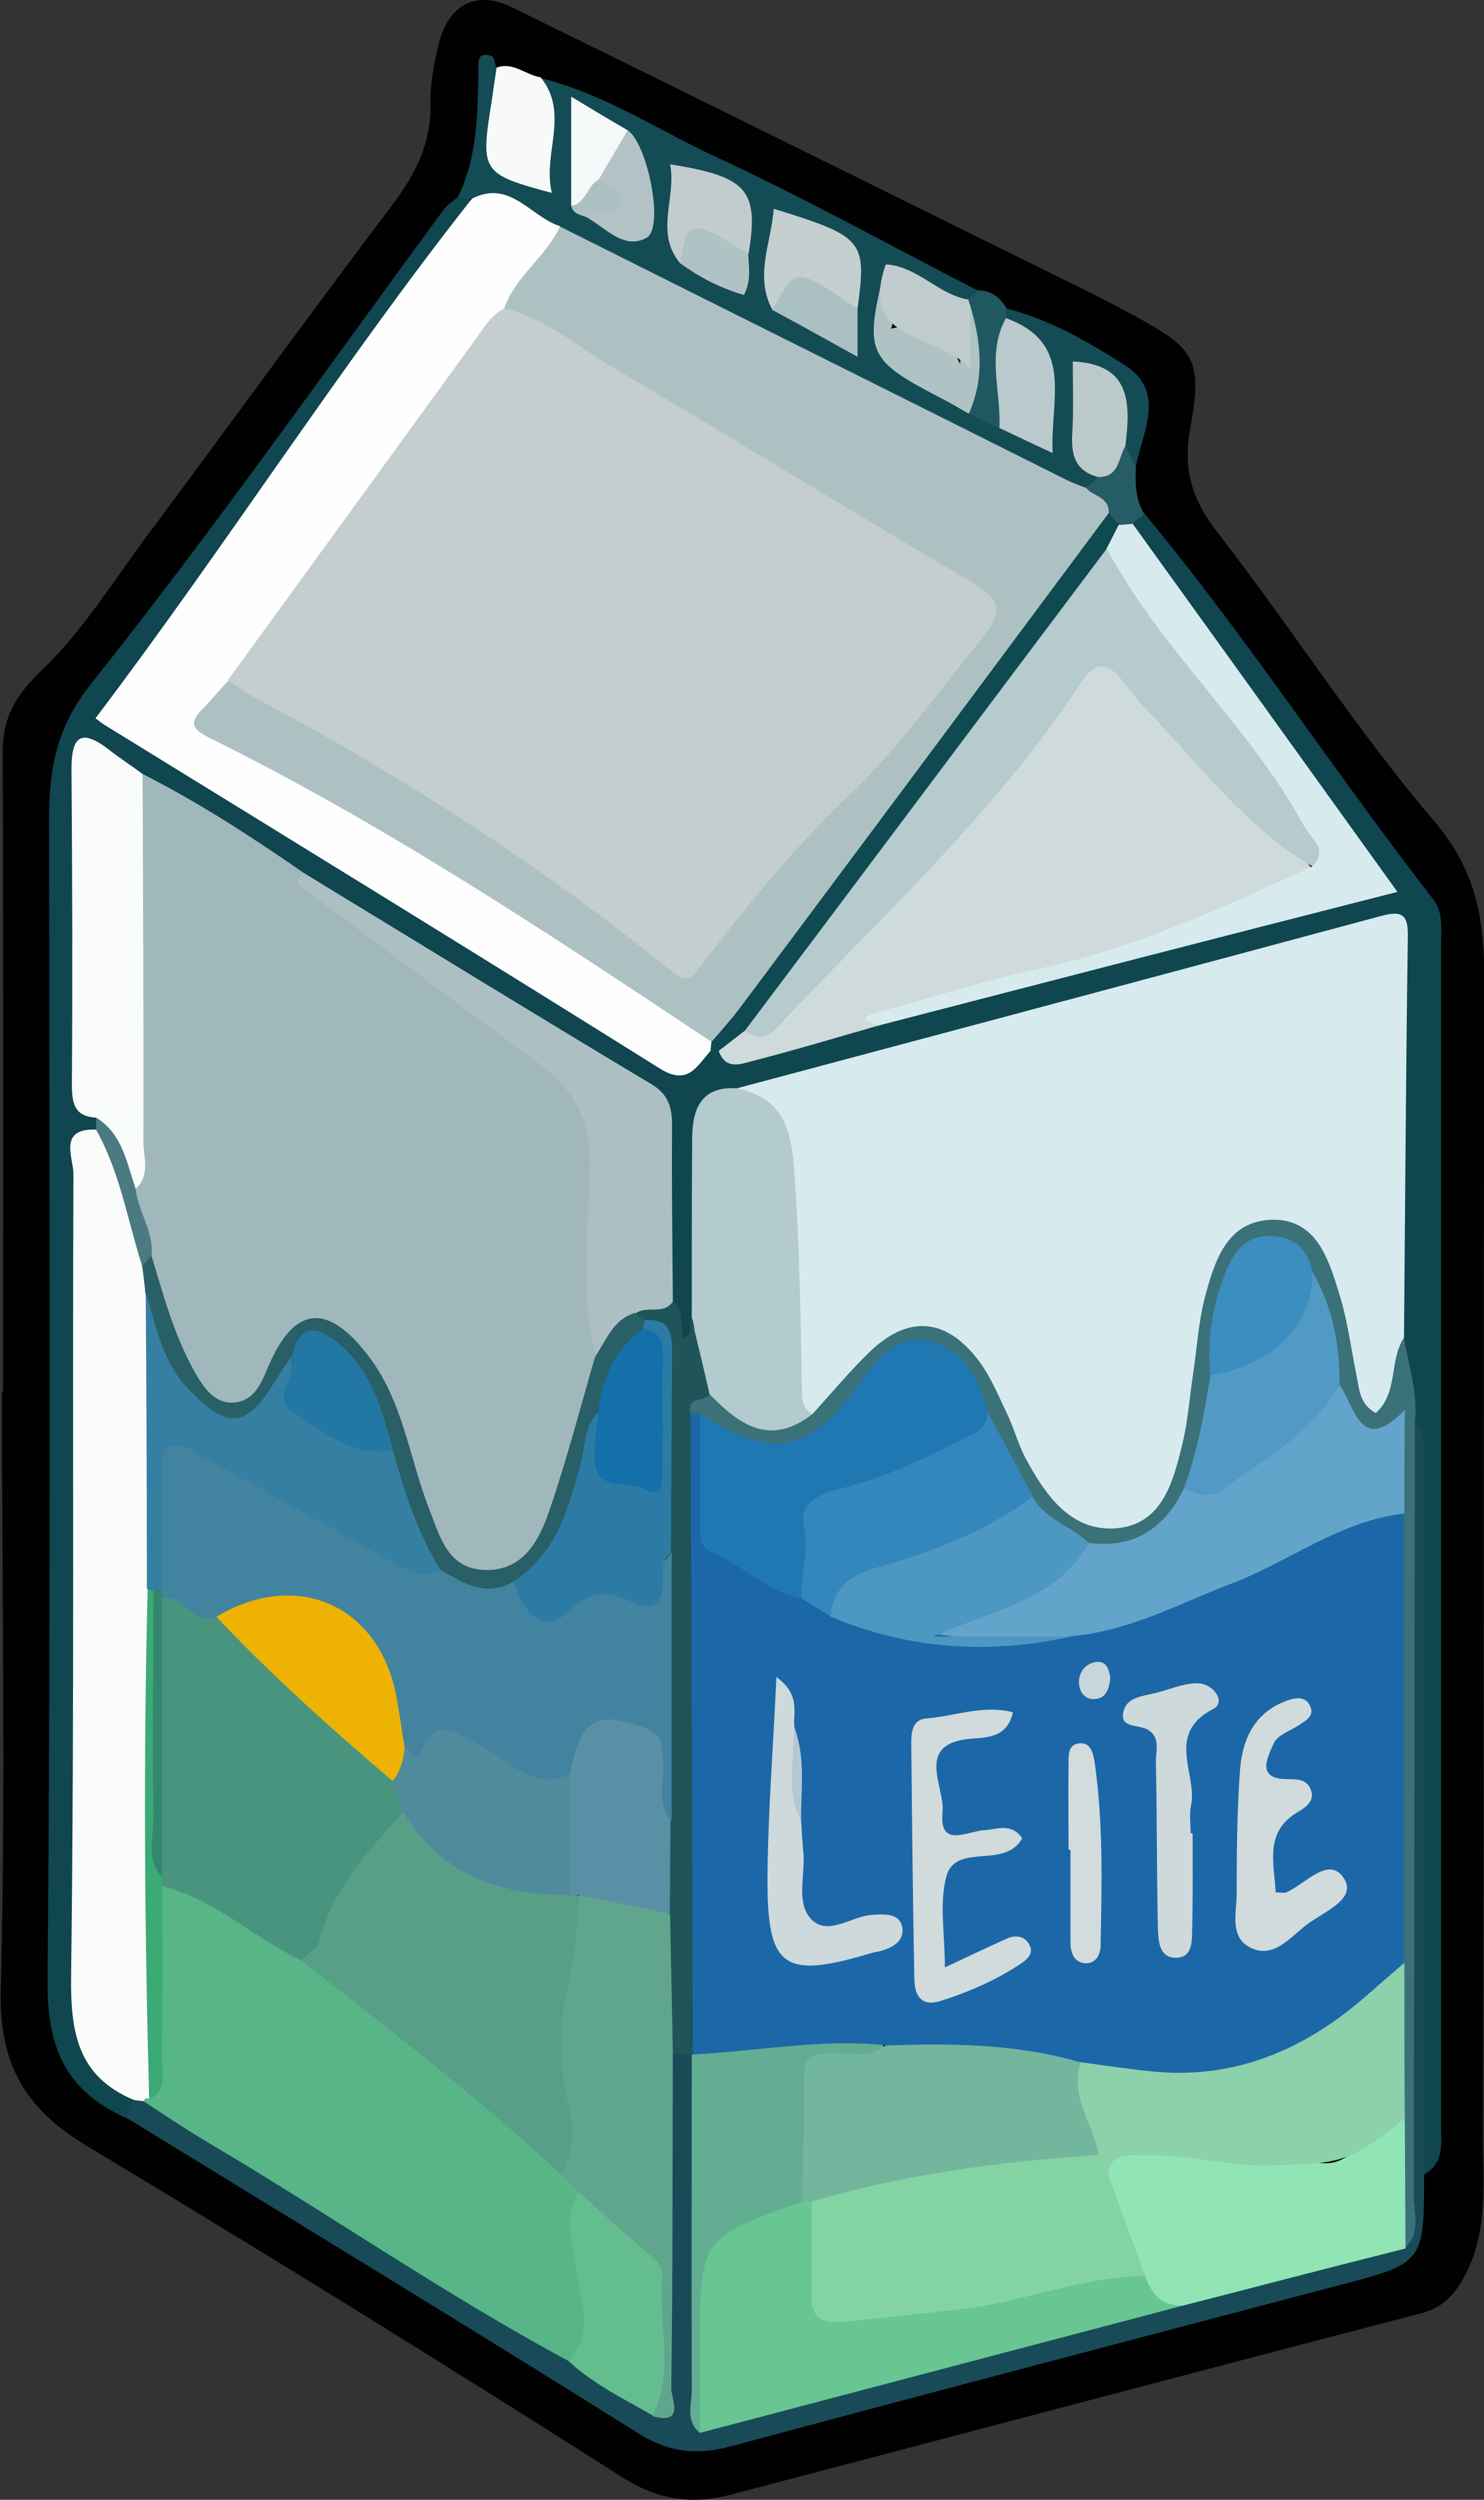 <?xml version="1.0" encoding="utf-8"?>
<!-- Generator: Adobe Illustrator 23.0.2, SVG Export Plug-In . SVG Version: 6.00 Build 0)  -->
<svg version="1.1" id="Camada_1" xmlns="http://www.w3.org/2000/svg" xmlns:xlink="http://www.w3.org/1999/xlink" x="0px" y="0px"
	 viewBox="0 0 38.4 64.66" style="enable-background:new 0 0 38.4 64.66;" xml:space="preserve">
<rect x="0" y="0" width="38.4" height="64.66" fill="#333333" stroke="none"/>
<style type="text/css">
	.st0{fill:#010101;}
	.st1{fill:#0F4650;}
	.st2{fill:#184B57;}
	.st3{fill:#134C55;}
	.st4{fill:#F8F9F9;}
	.st5{fill:#1F5861;}
	.st6{fill:#265C65;}
	.st7{fill:#D7EBEF;}
	.st8{fill:#A0B8BC;}
	.st9{fill:#FEFEFE;}
	.st10{fill:#CFDADB;}
	.st11{fill:#FAFCFB;}
	.st12{fill:#B3CACE;}
	.st13{fill:#ACC0C3;}
	.st14{fill:#FAFBFB;}
	.st15{fill:#D7EBEE;}
	.st16{fill:#3B7179;}
	.st17{fill:#1F5559;}
	.st18{fill:#0F4952;}
	.st19{fill:#4C7A81;}
	.st20{fill:#57B587;}
	.st21{fill:#67C692;}
	.st22{fill:#60A58D;}
	.st23{fill:#91E5B5;}
	.st24{fill:#63AD92;}
	.st25{fill:#64BD8E;}
	.st26{fill:#ADC1C3;}
	.st27{fill:#C5CFD0;}
	.st28{fill:#BAC9CB;}
	.st29{fill:#AFC2C4;}
	.st30{fill:#BCC9CB;}
	.st31{fill:#C2CCCE;}
	.st32{fill:#BFCBCD;}
	.st33{fill:#B3C3C5;}
	.st34{fill:#ABC0C2;}
	.st35{fill:#F5F8F8;}
	.st36{fill:#ACC0C2;}
	.st37{fill:#295F66;}
	.st38{fill:#C4CECF;}
	.st39{fill:#B5CBCE;}
	.st40{fill:#357FA2;}
	.st41{fill:#3BAA74;}
	.st42{fill:#1C67A8;}
	.st43{fill:#63A5CA;}
	.st44{fill:#8BD1AB;}
	.st45{fill:#1F78B2;}
	.st46{fill:#3487BC;}
	.st47{fill:#4D97C3;}
	.st48{fill:#519AC5;}
	.st49{fill:#3C8DC0;}
	.st50{fill:#42849F;}
	.st51{fill:#2C7BA5;}
	.st52{fill:#5A90A6;}
	.st53{fill:#49947F;}
	.st54{fill:#579F87;}
	.st55{fill:#84D4A3;}
	.st56{fill:#73B69E;}
	.st57{fill:#1370A8;}
	.st58{fill:#2377A3;}
	.st59{fill:#338770;}
	.st60{fill:#D1DBDC;}
	.st61{fill:#CDD9DA;}
	.st62{fill:#CED9DB;}
	.st63{fill:#D2DCDC;}
	.st64{fill:#C8D6D9;}
	.st65{fill:#B3C8D3;}
	.st66{fill:#508A9D;}
	.st67{fill:#EEB202;}
</style>
<g>
	<path class="st0" d="M0.08,36c0-5.52,0.01-11.04-0.01-16.55c0-0.91,0.34-1.47,1.02-2.12c1.08-1.04,1.88-2.36,2.79-3.57
		c2.1-2.82,4.16-5.67,6.28-8.47c0.6-0.8,1-1.59,0.98-2.61c-0.01-0.51,0.09-1.04,0.21-1.54c0.25-1.02,0.97-1.4,1.88-0.96
		c4.45,2.18,8.9,4.39,13.34,6.58c0.88,0.44,1.77,0.86,2.64,1.33c1.67,0.9,1.93,1.14,1.59,2.98c-0.2,1.09,0.05,1.86,0.71,2.71
		c1.91,2.46,3.59,5.11,5.61,7.47c1.11,1.3,1.29,2.6,1.29,4.14c-0.03,9.92,0,19.83-0.04,29.75c-0.01,1.25,0.17,2.56-0.48,3.75
		c-0.26,0.48-0.56,0.8-1.13,0.95c-5.96,1.55-11.91,3.13-17.86,4.69c-0.99,0.26-1.87,0.14-2.81-0.46c-4.57-2.91-9.18-5.76-13.82-8.55
		c-1.6-0.96-2.3-2.1-2.25-4.05C0.15,46.32,0.05,41.16,0.05,36C0.06,36,0.07,36,0.08,36z"/>
	<path class="st1" d="M29.62,13.29c2.65,3.2,4.91,6.68,7.45,9.95c0.28,0.36,0.22,0.75,0.22,1.15c0,10.2,0,20.39,0,30.59
		c0,0.47,0.09,0.98-0.45,1.27c-0.49-0.49-0.34-1.12-0.34-1.7c-0.01-5.3-0.01-10.6-0.01-15.89c0-0.56,0.06-1.12-0.1-1.66
		c-0.12-0.77-0.22-1.56-0.36-2.33c-0.03-3.15-0.02-6.31-0.01-9.46c0-0.82-0.22-1.19-1.13-0.95c-5.24,1.43-10.5,2.77-15.73,4.19
		c-0.81,0.25-0.92,0.9-0.93,1.61c-0.03,1.35,0.03,2.7-0.03,4.05c-0.08,0.29-0.07,0.76-0.44,0.71c-0.52-0.07-0.38-0.68-0.56-1.04
		c-0.23-1.38-0.09-2.78-0.11-4.17c-0.01-0.7-0.23-1.21-0.85-1.58c-2.83-1.7-5.61-3.48-8.44-5.18c-1.45-0.93-2.89-1.87-4.4-2.7
		c-1.16-0.6-1.25-0.56-1.26,0.73c-0.02,2.11,0.01,4.23-0.01,6.34c-0.01,0.63,0.15,1.18,0.48,1.7c0.01,0.14-0.02,0.27-0.09,0.4
		c-0.42,0.56-0.33,1.22-0.33,1.85C2.16,37.91,2.2,44.67,2.13,51.43c-0.01,1.23,0.59,1.91,1.38,2.61c0.14,0.33,0.06,0.58-0.28,0.73
		c-1.51-0.69-2.01-1.78-2-3.5c0.09-10.02,0.05-20.04,0.04-30.06c0-1.3,0.17-2.38,1.1-3.54c3.17-3.98,6.1-8.16,9.12-12.26
		c0.09-0.12,0.24-0.21,0.36-0.31c0.1-0.08,0.2-0.08,0.3,0c0.08,0.59-0.34,0.96-0.64,1.36c-2.67,3.54-5.1,7.26-7.73,10.84
		c-0.86,1.18-0.85,1.23,0.35,1.97c4.22,2.6,8.46,5.17,12.66,7.81c0.56,0.36,1.03,0.32,1.55-0.01c0.11-0.03,0.23-0.04,0.35-0.03
		c1.38,0.07,2.66-0.39,3.95-0.78c3.94-1.01,7.88-2.03,11.8-3.11c1.16-0.32,1.09-0.3,0.42-1.34c-1.61-2.48-3.42-4.82-5.17-7.19
		c-0.21-0.29-0.45-0.57-0.42-0.96C29.3,13.46,29.42,13.34,29.62,13.29z"/>
	<path class="st2" d="M36.62,36.78c0.37,0.41,0.21,0.92,0.21,1.38c0.01,6.03,0.01,12.06,0.02,18.09c0,2.3,0,2.29-2.31,2.89
		c-5.2,1.37-10.4,2.73-15.6,4.13c-0.9,0.24-1.63,0.18-2.44-0.34c-4.4-2.76-8.83-5.45-13.26-8.17c0.08-0.15,0.16-0.29,0.23-0.44
		c0.08-0.09,0.19-0.13,0.31-0.11c2.88,1.51,5.56,3.35,8.34,5.04c0.88,0.54,1.76,1.08,2.65,1.59c0.73,0.34,1.21,1.21,2.17,1.04
		c0.29-2.31,0-4.63,0.1-6.94c0.03-0.63-0.11-1.29,0.3-1.86c0.21-0.12,0.41-0.11,0.59,0.05c0.36,0.49,0.29,1.07,0.3,1.62
		c0.03,2.08-0.06,4.16-0.02,6.24c0.01,0.43-0.1,0.89,0.19,1.27c0.34,0.27,0.69,0.1,1.03,0.02c3.72-0.95,7.4-2,11.13-2.94
		c1.36-0.4,2.74-0.7,4.11-1.07c0.53-0.14,1.09-0.23,1.42-0.75c0.25-0.5,0.15-1.03,0.15-1.54c0.01-5.84,0-11.68,0.01-17.52
		C36.26,37.9,36.11,37.26,36.62,36.78z"/>
	<path class="st3" d="M12.21,5.14c-0.12-0.01-0.24-0.03-0.36-0.04c0.5-1.03,0.51-2.14,0.53-3.25c0-0.2-0.06-0.54,0.34-0.4
		c0.07,0.02,0.08,0.2,0.13,0.31c0.35,0.39,0.18,0.83,0.12,1.26c-0.05,0.36-0.09,0.72,0.11,1.05c0.13,0.21,0.3,0.41,0.56,0.39
		c0.34-0.02,0.29-0.32,0.32-0.54c0.08-0.63-0.14-1.27,0.03-1.9c1.63,0.4,3.03,1.34,4.52,2.03c2.31,1.07,4.54,2.31,6.8,3.47
		c0.07,0.21-0.06,0.31-0.22,0.38c-0.78,0.22-1.22-0.7-1.97-0.58c-0.36,1.64-0.28,1.83,1.07,2.55c0.31,0.17,0.63,0.33,0.92,0.53
		c0.27,0.19,0.56,0.34,0.87,0.44c0.34,0.11,0.65,0.27,0.92,0.47c0.18-1.18,0-2.23-0.94-3.02c-0.02-0.12,0.01-0.22,0.08-0.31
		c1.12,0.28,2.11,0.86,3.06,1.46c1.09,0.69,0.46,1.73,0.29,2.64c-0.34,0.08-0.39-0.18-0.48-0.4c-0.16-0.62,0.14-1.43-0.75-1.88
		c-0.3,0.97-0.16,1.77,0.34,2.52c0,0.2-0.11,0.32-0.29,0.39c-0.56,0.12-1-0.2-1.46-0.42c-4.09-2.03-8.2-4.05-12.27-6.13
		C13.76,5.74,13.02,5.36,12.21,5.14z"/>
	<path class="st4" d="M13.99,2c0.76,0.94,0.04,1.98,0.29,2.99c-1.8-0.48-1.85-0.55-1.57-2.29c0.05-0.32,0.09-0.63,0.14-0.95
		C13.28,1.59,13.6,1.94,13.99,2z"/>
	<path class="st5" d="M26.04,7.96c0,0.09-0.01,0.18-0.01,0.27c0.11,0.96,0.29,1.92-0.17,2.84c-0.26-0.12-0.53-0.25-0.79-0.37
		c-0.14-0.86-0.02-1.73-0.13-2.6c0-0.13,0.04-0.25,0.12-0.35c0.08-0.08,0.17-0.16,0.25-0.24C25.65,7.51,25.87,7.69,26.04,7.96z"/>
	<path class="st6" d="M29.12,11.54c0.09,0.18,0.18,0.35,0.27,0.53c-0.01,0.42-0.02,0.85,0.22,1.22c-0.1,0.08-0.2,0.16-0.3,0.25
		c-0.14,0.11-0.29,0.11-0.45,0.06c-0.14-0.08-0.26-0.19-0.36-0.31c-0.16-0.21-0.37-0.39-0.4-0.68c0.11-0.09,0.22-0.18,0.32-0.28
		C28.58,12,28.65,11.59,29.12,11.54z"/>
	<path class="st7" d="M19.07,28.15c5.55-1.48,11.1-2.96,16.64-4.45c0.51-0.14,0.73-0.1,0.72,0.5c-0.05,3.47-0.07,6.94-0.1,10.41
		c-0.23,0.34,0,0.7-0.04,1.05c-0.06,0.43-0.12,0.95-0.68,0.98c-0.48,0.03-0.64-0.4-0.74-0.81c-0.17-0.7-0.25-1.41-0.48-2.1
		c-0.26-0.8-0.48-1.8-1.48-1.79c-1.07,0.02-1.25,1.07-1.5,1.91c-0.31,1.04-0.19,2.14-0.45,3.19c-0.11,0.43-0.2,0.86-0.36,1.27
		c-0.69,1.77-2.26,2.08-3.57,0.68c-0.44-0.47-0.78-1.02-1-1.62c-0.15-0.41-0.33-0.81-0.54-1.2c-0.97-1.83-1.99-1.93-3.34-0.32
		c-0.35,0.42-0.65,0.95-1.36,0.75c-0.47-0.44-0.36-1.03-0.38-1.58c-0.04-1.24-0.04-2.47-0.12-3.71
		C20.2,30.09,19.96,29.02,19.07,28.15z"/>
	<path class="st8" d="M3.69,20.02c1.46,0.74,2.83,1.63,4.17,2.56c1.91,1.49,3.85,2.93,5.81,4.33c1.36,0.97,2.03,2.09,1.9,3.81
		c-0.11,1.46-0.11,2.94,0.05,4.41c-0.25,1.29-0.57,2.56-0.99,3.8c-0.16,0.46-0.38,0.88-0.69,1.25c-0.87,1.01-2.11,0.9-2.74-0.27
		c-0.53-0.99-0.78-2.09-1.14-3.14c-0.27-0.77-0.64-1.46-1.27-1.98c-0.54-0.45-1.03-0.38-1.38,0.25c-0.36,0.66-0.59,1.53-1.54,1.41
		c-0.96-0.13-1.27-0.99-1.54-1.79c-0.24-0.72-0.53-1.42-0.68-2.16c-0.03-0.67-0.45-1.27-0.31-1.97c0.01-2.93-0.02-5.87,0-8.8
		C3.35,21.14,3.24,20.52,3.69,20.02z"/>
	<path class="st9" d="M12.21,5.14c0.99-0.51,1.52,0.47,2.28,0.71c0.05,1.03-0.93,1.46-1.3,2.25c-2.51,3.11-4.56,6.56-7.08,9.66
		c-0.76,0.7-0.52,1.05,0.34,1.51c3.87,2.06,7.6,4.35,11.19,6.86c0.29,0.2,0.6,0.4,0.77,0.73c0.04,0.11,0.03,0.22-0.03,0.33
		c-0.36,0.4-0.58,0.91-1.32,0.44c-4.76-2.98-9.55-5.92-14.34-8.87c-0.1-0.06-0.19-0.14-0.25-0.18C5.84,14.13,8.8,9.47,12.21,5.14z"
		/>
	<path class="st10" d="M22.76,26.52c-1.09,0.31-2.18,0.64-3.27,0.92c-0.31,0.08-0.71,0.25-0.89-0.25c0.08-0.4,0.36-0.57,0.72-0.66
		c0.45-0.01,0.7-0.32,0.99-0.61c2.6-2.64,5.27-5.22,7.37-8.31c0.4-0.58,0.92-0.93,1.44-0.28c1.51,1.85,3.39,3.35,4.88,5.2
		c-1.59,1.19-3.47,1.71-5.33,2.25c-1.68,0.49-3.38,0.94-5.08,1.34C23.31,26.19,22.87,26.06,22.76,26.52z"/>
	<path class="st11" d="M3.71,54.35c-0.08-0.01-0.16-0.02-0.24-0.03c-1.47-0.61-1.65-1.76-1.63-3.24c0.09-6.91,0.03-13.82,0.06-20.72
		c0-0.41-0.41-1.19,0.6-1.14c1.06,0.66,0.76,1.89,1.19,2.82c0.11,0.23,0.07,0.54,0.16,0.8c0.09,0.26,0.11,0.54,0.14,0.82
		c0.22,2.48,0,4.96,0.07,7.44c-0.01,4.35,0,8.7-0.01,13.05C4,54.33,3.88,54.4,3.71,54.35z"/>
	<path class="st12" d="M19.07,28.15c1.23,0.27,1.41,1.07,1.49,2.24c0.13,1.86,0.16,3.71,0.19,5.57c0,0.24,0.02,0.48,0.27,0.61
		c-0.39,0.98-1.12,0.75-1.82,0.48c-0.45-0.17-0.8-0.48-1.03-0.91c-0.53-0.63-0.02-1.4-0.27-2.06c0-1.55,0-3.1,0.01-4.65
		C17.92,28.67,18.15,28.09,19.07,28.15z"/>
	<path class="st13" d="M15.43,35.1c-0.45-1.64-0.2-3.31-0.16-4.95c0.03-1.24-0.47-2.01-1.38-2.68c-1.97-1.45-3.93-2.92-5.9-4.38
		c-0.18-0.14-0.46-0.25-0.13-0.51c2.99,1.82,5.98,3.66,8.99,5.46c0.51,0.3,0.55,0.7,0.54,1.2c-0.01,1.47,0.01,2.95,0.02,4.42
		c0.02,0.52-0.43,0.43-0.72,0.55C16.09,34.25,15.99,35.01,15.43,35.1z"/>
	<path class="st14" d="M3.69,20.02c0.01,3.17,0.03,6.33,0.02,9.5c0,0.41,0.19,0.88-0.2,1.23c-0.55-0.5-0.57-1.29-1.02-1.84
		c-0.58-0.03-0.63-0.39-0.63-0.88c0.02-2.69,0.01-5.39-0.01-8.08c-0.01-0.85,0.2-1.16,0.98-0.55C3.11,19.62,3.41,19.81,3.69,20.02z"
		/>
	<path class="st15" d="M22.76,26.52c-0.5-0.13-0.44-0.23,0.01-0.35c1.37-0.37,2.73-0.82,4.11-1.11c2.5-0.53,4.78-1.6,7.08-2.65
		c-0.93-2.07-2.45-3.72-3.83-5.48c-0.64-0.82-1.25-1.65-1.6-2.65c0.01-0.31,0.11-0.57,0.42-0.7c0.12-0.01,0.24-0.02,0.36-0.03
		c2.25,3.12,4.5,6.25,6.85,9.52C31.64,24.22,27.2,25.37,22.76,26.52z"/>
	<path class="st16" d="M18.36,36.06c0.77,0.8,1.58,1.37,2.67,0.51c0.48-0.53,0.94-1.08,1.45-1.58c1-0.98,1.99-0.92,2.84,0.2
		c0.31,0.41,0.51,0.9,0.73,1.36c0.19,0.39,0.3,0.83,0.51,1.21c0.51,0.94,1.17,1.87,2.34,1.77c1.19-0.11,1.46-1.22,1.7-2.2
		c0.14-0.58,0.18-1.18,0.27-1.77c0.1-0.67,0.14-1.36,0.31-2.01c0.25-0.93,0.56-1.97,1.74-2c1.13-0.02,1.45,0.99,1.72,1.87
		c0.22,0.68,0.31,1.4,0.45,2.1c0.08,0.37,0.07,0.79,0.51,1.03c0.59-0.53,0.34-1.37,0.73-1.95c0.11,0.72,0.37,1.43,0.28,2.18
		c-0.01,6.67-0.01,13.34-0.03,20.01c0,0.45,0.2,0.97-0.23,1.36c-0.7-1.06-0.25-2.24-0.37-3.36c-0.04-1.37,0.01-2.74-0.01-4.11
		c-0.02-3.73-0.03-7.46,0-11.19c0.09-0.86-0.06-1.75,0.21-2.79c-0.34,0.49-0.68,0.52-1.04,0.28c-0.38-0.26-0.59-0.64-0.71-1.07
		c-0.15-0.96-0.28-1.93-0.69-2.82c-0.2-0.4-0.44-0.78-0.96-0.7c-0.54,0.08-0.75,0.51-0.9,0.97c-0.25,0.75-0.29,1.53-0.28,2.32
		c-0.16,0.98-0.29,1.97-0.73,2.89c-0.52,1.08-1.27,1.79-2.58,1.54c-0.7-0.26-1.34-0.59-1.78-1.22c-0.52-0.71-0.87-1.5-1.18-2.31
		c-0.11-0.21-0.2-0.44-0.33-0.64c-0.78-1.14-1.47-1.2-2.38-0.18c-0.13,0.15-0.24,0.32-0.37,0.47c-1.33,1.6-2.36,1.76-4.15,0.65
		c-0.09-0.06-0.17-0.14-0.25-0.22C17.61,36.12,17.83,35.96,18.36,36.06z"/>
	<path class="st17" d="M18.36,36.06c-0.11,0.22-0.63,0.04-0.48,0.51c0.32,0.36,0.32,0.8,0.33,1.24c0.07,4.62,0.05,9.24,0.05,13.86
		c0,0.44,0,0.88-0.2,1.29c-0.05,0.06-0.1,0.12-0.15,0.18c-0.16-0.01-0.33-0.02-0.49-0.03c-0.73-1.12-0.28-2.37-0.37-3.56
		c-0.02-0.83-0.04-1.66-0.01-2.48c0.04-2.26-0.06-4.51,0.01-6.77c-0.01-1.5,0.04-3,0.01-4.5c-0.01-0.47,0.05-0.96-0.34-1.33
		c-0.15-0.13-0.29-0.28-0.27-0.5c0.29-0.21,0.72,0.05,0.96-0.3c0.34,0.24,0.13,0.64,0.29,0.95c0.25-0.12,0.11-0.37,0.19-0.54
		C18.05,34.74,18.21,35.4,18.36,36.06z"/>
	<path class="st18" d="M28.95,13.57c-0.1,0.2-0.21,0.41-0.31,0.61c-0.35,1.1-1.16,1.9-1.81,2.8c-2.16,2.97-4.4,5.89-6.61,8.83
		c-0.26,0.35-0.48,0.75-0.96,0.86c-0.22,0.17-0.44,0.34-0.66,0.51c-0.07,0-0.14,0-0.21,0c0-0.08,0.01-0.16,0.02-0.23
		c0.12-0.7,0.62-1.2,1.01-1.73c2.69-3.7,5.45-7.35,8.16-11.04c0.28-0.38,0.46-0.96,1.11-0.91C28.77,13.37,28.86,13.47,28.95,13.57z"
		/>
	<path class="st19" d="M2.49,28.91c0.68,0.42,0.79,1.17,1.02,1.84c0.06,0.59,0.48,1.11,0.41,1.73c-0.08,0.09-0.1,0.24-0.24,0.27
		c-0.38-1.18-0.57-2.42-1.19-3.52C2.49,29.12,2.49,29.02,2.49,28.91z"/>
	<path class="st20" d="M3.71,54.35c0.03-0.07,0.08-0.09,0.15-0.06c0.26-1.74-0.01-3.49,0.13-5.23c0.33-0.76,0.87-0.38,1.29-0.17
		c0.89,0.45,1.73,0.97,2.55,1.54c2.38,1.76,4.74,3.54,6.85,5.62c0.23,0.21,0.45,0.43,0.45,0.77c-0.1,0.99,0.2,1.95,0.26,2.93
		c0.04,0.58,0.02,1.11-0.66,1.33c-3.17-1.7-6.12-3.75-9.21-5.58C4.9,55.14,4.31,54.74,3.71,54.35z"/>
	<path class="st21" d="M30.64,59.63c-4.18,1.1-8.35,2.2-12.53,3.3c-0.26-1.62-0.05-3.25-0.11-4.87c-0.02-0.44,0.27-0.64,0.62-0.78
		c0.63-0.26,1.27-0.47,1.95-0.52c0.14,0,0.27,0.04,0.39,0.1c0.36,0.48,0.31,1.05,0.35,1.6c0.09,1.21,0.24,1.34,1.48,1.19
		c1.46-0.18,2.92-0.39,4.36-0.74c0.76-0.19,1.54-0.47,2.35-0.25C29.95,58.91,30.36,59.2,30.64,59.63z"/>
	<path class="st22" d="M14.99,56.71c-0.16-0.16-0.32-0.32-0.48-0.48c-0.36-2.41-0.55-4.81,0.36-7.15c0.93-0.44,1.72-0.14,2.47,0.44
		c0.02,1.2,0.05,2.4,0.07,3.6c-0.01,2.89,0,5.77-0.04,8.66c0,0.27,0.36,0.95-0.48,0.72c0-0.28-0.09-0.55-0.06-0.83
		c0.2-1.74,0-3.32-1.59-4.42C15.08,57.12,15.02,56.91,14.99,56.71z"/>
	<path class="st23" d="M30.64,59.63c-0.56,0.04-0.84-0.28-1.01-0.76c-0.84-0.72-1.09-1.7-1.18-2.74c0.22-0.79,0.9-0.76,1.46-0.68
		c1.34,0.2,2.71,0.06,4.02,0.45c0.54,0.16,0.91-0.03,1.26-0.42c0.31-0.34,0.57-0.8,1.16-0.68c0.01,1.12,0.01,2.24,0.02,3.36
		C34.45,58.64,32.55,59.14,30.64,59.63z"/>
	<path class="st24" d="M20.75,56.95c-2.64,0.94-2.64,0.94-2.64,3.85c0,0.71,0,1.42,0,2.13c-0.38-0.31-0.21-0.74-0.21-1.11
		c-0.01-2.89,0-5.79,0-8.68c0,0,0.03,0,0.03,0c1.57-0.71,3.2-0.81,4.86-0.42c0.29,0.63-0.26,0.65-0.58,0.66
		c-0.86,0.02-1.01,0.52-1.09,1.24C21.05,55.4,21.31,56.25,20.75,56.95z"/>
	<path class="st25" d="M14.99,56.71c0.62,0.56,1.24,1.12,1.87,1.66c0.16,0.14,0.3,0.28,0.28,0.49c-0.12,1.2,0.33,2.45-0.25,3.62
		c-0.75-0.43-1.53-0.81-2.17-1.4c0.74-0.85,0.22-1.79,0.14-2.68C14.81,57.82,14.57,57.24,14.99,56.71z"/>
	<path class="st26" d="M28.69,13.27c-3.17,4.26-6.34,8.52-9.52,12.77c-0.24,0.32-0.5,0.61-0.76,0.91c-4.22-2.81-8.45-5.62-13-7.87
		c-0.5-0.25-0.49-0.42-0.15-0.76c0.22-0.23,0.43-0.48,0.64-0.71c0.94-0.01,1.62,0.61,2.36,1.03c3.06,1.74,5.97,3.7,8.79,5.81
		c0.38,0.28,0.7,0.59,1.09,0.05c1.87-2.6,4.4-4.63,6.31-7.2c1.22-1.63,1.22-1.62-0.51-2.59c-3.52-1.97-6.92-4.14-10.36-6.25
		c-0.2-0.12-0.42-0.24-0.54-0.46c0.28-0.85,1.08-1.34,1.45-2.14c4.35,2.18,8.71,4.35,13.06,6.53c0.18,0.09,0.36,0.16,0.55,0.23
		C28.29,12.84,28.71,12.86,28.69,13.27z"/>
	<path class="st27" d="M19.99,8.02c-0.48-0.88-0.03-1.74,0.03-2.62c2.33,0.72,2.41,0.82,2.17,2.58C21.46,7.93,20.71,7.37,19.99,8.02
		z"/>
	<path class="st28" d="M25.86,11.07c0.05-0.95-0.34-1.92,0.17-2.84c1.8,0.65,1.13,2.12,1.21,3.49
		C26.7,11.47,26.28,11.27,25.86,11.07z"/>
	<path class="st29" d="M25.11,7.92c0.28,0.93,0.37,1.86-0.04,2.78c-0.24-0.13-0.47-0.28-0.72-0.4c-1.93-1.01-2-1.16-1.43-3.45
		c0.44,0.51,0.31,1.08,0.14,1.65c0.98-0.22,1.35-0.05,1.78,0.91C24.93,8.86,24.58,8.3,25.11,7.92z"/>
	<path class="st30" d="M29.12,11.54c-0.19,0.31-0.15,0.8-0.7,0.8c-0.65-0.17-0.71-0.64-0.67-1.2c0.03-0.59,0.01-1.19,0.01-1.79
		C29.29,9.42,29.25,10.46,29.12,11.54z"/>
	<path class="st31" d="M17.6,6.81c-0.67-0.8-0.09-1.7-0.26-2.56c2.01,0.32,2.3,0.67,2.03,2.32C18.76,6.54,18.12,6.29,17.6,6.81z"/>
	<path class="st32" d="M25.11,7.92c0,0.48,0,0.96,0,1.62c-0.86-0.95-2.91-0.65-2.19-2.7c0.82,0.04,1.35,0.78,2.14,0.91
		C25.07,7.81,25.09,7.86,25.11,7.92z"/>
	<path class="st33" d="M16.24,3.37c0.51,0.33,0.96,2.52,0.49,2.78c-0.57,0.32-1.05-0.24-1.53-0.52c-0.19-0.4,0.75-0.62,0.18-1.09
		C15.45,4,15.78,3.64,16.24,3.37z"/>
	<path class="st34" d="M19.99,8.02c0.59-1.13,0.59-1.13,2.2-0.03c0,0.35,0,0.7,0,1.24C21.36,8.77,20.68,8.39,19.99,8.02z"/>
	<path class="st35" d="M16.24,3.37c-0.25,0.42-0.49,0.84-0.74,1.26c-0.08,0.4-0.2,0.76-0.72,0.69c0-0.86,0-1.72,0-2.82
		C15.39,2.87,15.81,3.12,16.24,3.37z"/>
	<path class="st29" d="M17.6,6.81c0.16-1.15,0.32-1.17,1.76-0.24c0.02,0.35,0.08,0.7-0.11,1.06C18.65,7.46,18.1,7.17,17.6,6.81z"/>
	<path class="st36" d="M14.78,5.33c0.39-0.07,0.41-0.54,0.72-0.69c0.22,0.15,0.6,0.16,0.6,0.5c-0.02,0.61-0.76,0.01-0.89,0.49
		C15.04,5.56,14.84,5.55,14.78,5.33z"/>
	<path class="st37" d="M3.68,32.75c0.08-0.09,0.16-0.18,0.24-0.27c0.31,1.03,0.59,2.07,1.12,3.01c0.23,0.4,0.53,0.87,1.09,0.78
		c0.48-0.08,0.65-0.54,0.82-0.94c0.66-1.54,1.51-1.64,2.55-0.3c0.92,1.17,1.08,2.64,1.59,3.96c0.29,0.75,0.49,1.61,1.49,1.62
		c0.96,0.01,1.37-0.76,1.63-1.52c0.45-1.31,0.8-2.66,1.19-4c0.29-0.42,0.46-0.96,1.03-1.13c0.08,0.06,0.15,0.12,0.23,0.18
		c0.05,0.06,0.08,0.13,0.08,0.2c0,0.07-0.01,0.11-0.02,0.11c-0.46,0.69-0.94,1.38-1.1,2.22c-0.31,1.06-0.46,2.17-1.01,3.16
		c-0.29,0.53-0.66,0.98-1.2,1.28c-0.78,0.41-1.48,0.23-2.12-0.31c-0.79-0.88-1.01-2.02-1.4-3.09c-0.24-0.87-0.41-1.78-1.08-2.46
		c-0.39-0.4-0.77-0.58-1.13,0.03c-0.48,0.73-0.73,1.78-1.92,1.59c-0.86-0.14-1.8-1.42-1.93-2.49c-0.04-0.31,0.04-0.63-0.07-0.94
		C3.74,33.21,3.71,32.98,3.68,32.75z"/>
	<path class="st38" d="M13.05,7.98c1.08,0.25,1.9,0.99,2.82,1.53c3.09,1.82,6.14,3.71,9.23,5.52c0.75,0.44,0.92,0.74,0.3,1.49
		c-1.1,1.36-2.11,2.79-3.39,4.01c-1.42,1.35-2.66,2.86-3.84,4.41c-0.26,0.35-0.37,0.53-0.8,0.18c-3.35-2.72-6.96-5.05-10.77-7.07
		c-0.24-0.13-0.47-0.3-0.7-0.46c2.14-2.95,4.29-5.9,6.43-8.85C12.53,8.46,12.71,8.15,13.05,7.98z"/>
	<path class="st39" d="M19.26,26.68c3.13-4.16,6.25-8.33,9.38-12.49c1.39,2.62,3.7,4.59,5.11,7.19c0.17,0.31,0.64,0.59,0.21,1.03
		c-1.75-1.02-2.93-2.65-4.31-4.07c-0.22-0.23-0.41-0.49-0.61-0.74c-0.39-0.48-0.69-0.52-1.08,0.07c-2.18,3.33-5.11,5.99-7.81,8.86
		C19.82,26.89,19.61,26.88,19.26,26.68z"/>
	<path class="st40" d="M3.77,33.44c0.27,0.85,0.42,1.74,1.06,2.44c1.04,1.12,1.55,1.09,2.32-0.21c0.12-0.2,0.26-0.38,0.39-0.58
		c0.09,1.66,1.5,1.88,2.62,2.41c0.31,1.08,0.64,2.15,1.24,3.11c-0.54,0.68-1.08,0.23-1.56-0.04c-1.27-0.74-2.56-1.43-3.83-2.16
		c-1.45-0.83-1.52-0.78-1.53,0.84c0,0.55,0.06,1.11-0.11,1.65c-0.05,0.11-0.13,0.2-0.23,0.27c-0.12,0.03-0.24,0.01-0.34-0.07
		C3.8,38.56,3.79,36,3.77,33.44z"/>
	<path class="st41" d="M3.82,41.12c0.05,0.01,0.1,0.01,0.15,0.03c0.4,0.43,0.31,0.97,0.31,1.48c0.03,1.92-0.03,3.84,0.04,5.75
		c0,0.15-0.04,0.29-0.12,0.42c0,1.49,0.01,2.98-0.01,4.47c0,0.37,0.15,0.81-0.33,1.03C3.74,49.9,3.71,45.51,3.82,41.12z"/>
	<path class="st42" d="M22.9,52.9c-1.67-0.17-3.31,0.16-4.97,0.24c-0.02-5.53-0.04-11.05-0.06-16.58c0.08-0.01,0.15-0.01,0.23,0
		c0.34,0.44,0.38,0.97,0.31,1.47c-0.16,1.27,0.29,2.14,1.49,2.61c0.29,0.11,0.55,0.31,0.83,0.46c0.33,0.17,0.66,0.35,1.02,0.45
		c1.89,0.85,3.86,0.78,5.85,0.54c2.56-0.49,4.79-1.84,7.16-2.82c0.51-0.21,1.01-0.52,1.56-0.12c0,3.88,0,7.75,0,11.63
		c-1.71,2.44-4.05,3.44-6.99,3.05c-0.51-0.07-1.02-0.16-1.52-0.27c-1.27-0.12-2.52-0.37-3.8-0.35C23.62,53.21,23.22,53.21,22.9,52.9
		z"/>
	<path class="st43" d="M36.34,39.15c-1.66,0.18-2.97,1.24-4.47,1.81c-1.36,0.52-2.65,1.23-4.14,1.36c-1.28,0.2-2.55,0.11-3.88-0.11
		c1.48-0.74,3.01-1.34,4.34-2.3c1.18,0.15,1.96-0.4,2.45-1.42c1.47-0.3,2.44-1.35,3.48-2.32c0.16-0.15,0.24-0.43,0.55-0.34
		c0.4,0.6,0.55,1.81,1.68,0.64C36.34,37.42,36.34,38.28,36.34,39.15z"/>
	<path class="st44" d="M27.96,53.34c0.59,0.08,1.17,0.17,1.76,0.23c2.19,0.25,4.03-0.54,5.64-1.95c0.32-0.28,0.65-0.57,0.98-0.85
		c0,1.34,0,2.68,0.01,4.02c-1.45,1.17-1.64,1.18-3.57,1.22c-1.08,0.02-2.11-0.3-3.18-0.26c-0.38,0.01-0.84-0.11-0.92,0.48
		c-0.34,0.07-0.43-0.19-0.55-0.41c-0.22-0.55-0.36-1.13-0.48-1.7C27.57,53.83,27.33,53.38,27.96,53.34z"/>
	<path class="st45" d="M20.75,41.35c-0.89-0.16-1.51-0.86-2.32-1.19c-0.37-0.15-0.31-0.52-0.31-0.84c-0.01-0.92,0-1.84-0.01-2.76
		c1.8,1.19,2.81,1.04,4.04-0.66c0.48-0.66,1-1.42,1.89-1.21c0.84,0.2,1.33,0.96,1.51,1.84c0.28,0.59-0.2,0.77-0.55,0.97
		c-0.89,0.52-1.84,0.92-2.82,1.21c-0.7,0.2-1.1,0.53-1.02,1.33C21.2,40.51,21.13,40.99,20.75,41.35z"/>
	<path class="st46" d="M20.75,41.35c-0.06-0.62,0.21-1.21,0.05-1.87c-0.15-0.65,0.48-0.85,0.98-0.98c1.09-0.27,2.09-0.75,3.08-1.25
		c0.31-0.16,0.69-0.26,0.7-0.72c0.39,0.73,0.78,1.45,1.17,2.18c-0.4,0.97-1.38,1.08-2.16,1.48c-1.03,0.53-2.31,0.57-3.07,1.62
		C21.24,41.65,20.99,41.5,20.75,41.35z"/>
	<path class="st47" d="M21.48,41.81c0.1-0.69,0.43-1.04,1.17-1.25c1.44-0.4,2.84-0.94,4.07-1.84c0.33,0.6,1.02,0.75,1.46,1.2
		c-0.9,1.53-2.54,1.73-4.02,2.41c1.19,0,2.37,0,3.56,0C25.59,42.8,23.51,42.67,21.48,41.81z"/>
	<path class="st48" d="M34.66,35.83c-0.71,1.24-1.93,1.9-3.02,2.7c-0.34,0.25-0.67,0.13-1-0.05c0.35-0.94,0.52-1.92,0.68-2.9
		c0.24-0.28,0.59-0.38,0.88-0.58c0.78-0.54,1.59-1.06,1.76-2.11C34.48,33.81,34.68,34.8,34.66,35.83z"/>
	<path class="st49" d="M33.96,32.9c0.03,1.34-1,2.4-2.64,2.68c-0.09-0.92,0.05-1.81,0.39-2.66c0.19-0.48,0.47-0.93,1.09-0.95
		C33.45,31.96,33.83,32.27,33.96,32.9z"/>
	<path class="st50" d="M4.19,41.11c0-1,0.03-1.99,0-2.99c-0.03-0.81,0.27-0.89,0.91-0.53c1.63,0.92,3.27,1.81,4.89,2.73
		c0.46,0.26,0.88,0.54,1.43,0.29c0.59,0.37,1.19,0.71,1.9,0.28c0.5,0.58,1.04,0.84,1.71,0.23c0.09-0.08,0.22-0.17,0.32-0.13
		c0.92,0.3,1.52-0.16,2.03-0.84c0,2.31,0,4.62,0,6.94c-0.52-0.05-0.46-0.48-0.49-0.8c-0.06-0.6,0.02-1.23-0.82-1.36
		c-0.78-0.12-0.88,0.52-1.15,0.98c-0.55,0.68-1.12,0.26-1.69,0.03c-0.76-0.31-1.42-1.26-2.39-0.31c-0.19,0.18-0.42-0.23-0.56-0.47
		c-0.14-0.37-0.2-0.76-0.31-1.14c-0.62-2.25-1.86-2.87-4.12-2.06c-0.75,0.39-1.17-0.2-1.67-0.56C4.09,41.3,4.1,41.2,4.19,41.11z"/>
	<path class="st51" d="M17.36,40.16c-0.22,0.17-0.22,0.41-0.21,0.65c0.03,0.65-0.2,0.9-0.86,0.6c-0.58-0.27-1.05-0.25-1.58,0.28
		c-0.55,0.55-1.16,0.17-1.41-0.79c1.09-0.72,1.41-1.86,1.72-3.03c0.12-0.45,0.09-0.96,0.45-1.33c0.32,0.27,0.23,0.65,0.29,0.99
		c0.07,0.37,0.35,0.53,0.69,0.53c0.4,0,0.38-0.34,0.38-0.61c-0.01-1.03,0.11-2.06-0.19-3.07c0.01-0.08,0.02-0.15,0.04-0.23
		c0.71-0.06,0.72,0.42,0.71,0.93C17.38,36.77,17.37,38.47,17.36,40.16z"/>
	<path class="st52" d="M14.75,45.91c0.26-1.46,0.69-1.7,2-1.19c0.41,0.16,0.36,0.45,0.4,0.76c0.07,0.54-0.19,1.12,0.2,1.61
		c-0.01,0.8-0.01,1.61-0.02,2.41c-0.78-0.16-1.57-0.32-2.35-0.48c-0.16,0.07-0.28,0.03-0.38-0.12C14.3,47.9,14.23,46.89,14.75,45.91
		z"/>
	<path class="st53" d="M4.19,41.35c0.57-0.13,0.8,0.7,1.4,0.48c1.77,1.21,3.3,2.69,4.77,4.23c0.19,0.25,0.29,0.52,0.25,0.83
		c-0.69,1.17-1.73,2.13-2.16,3.48c-0.08,0.25-0.33,0.45-0.66,0.33c-1.23-0.57-2.23-1.58-3.59-1.91c0-0.08,0-0.16-0.01-0.24
		C4,46.15,4,43.75,4.19,41.35z"/>
	<path class="st54" d="M7.79,50.71c0.16-0.17,0.42-0.31,0.47-0.5c0.35-1.36,1.28-2.34,2.17-3.34c0.49-0.13,0.75,0.22,0.95,0.55
		c0.48,0.81,1.18,1.11,2.08,1.1c0.48-0.01,0.94,0.15,1.29,0.51c0.08,0,0.16,0.01,0.24,0.01c-0.08,0.74-0.09,1.49-0.27,2.21
		c-0.27,1.1-0.26,2.16,0,3.26c0.13,0.56,0.13,1.18-0.21,1.72C12.37,54.26,10.08,52.49,7.79,50.71z"/>
	<path class="st55" d="M28.43,55.74c0.01,0.2,0.05,0.38,0.24,0.49c0.32,0.88,0.64,1.76,0.96,2.64c-1.57,0.01-3.02,0.63-4.55,0.83
		c-1.1,0.14-2.2,0.25-3.3,0.36c-0.45,0.04-0.79-0.08-0.78-0.63c0.01-0.83,0-1.65,0-2.48c0.31-0.5,0.85-0.55,1.34-0.7
		c1.62-0.48,3.3-0.56,4.96-0.78C27.7,55.42,28.08,55.51,28.43,55.74z"/>
	<path class="st56" d="M28.43,55.74c-2.52,0.17-5.01,0.49-7.43,1.21c-0.08,0-0.16,0-0.24,0c0.02-1.1,0.06-2.21,0.05-3.31
		c0-0.46,0.26-0.5,0.6-0.53c0.5-0.05,1.04,0.18,1.5-0.2c1.7-0.06,3.4-0.05,5.06,0.44C27.67,54.23,28.29,54.93,28.43,55.74z"/>
	<path class="st57" d="M16.64,34.38c0.49,0.04,0.52,0.39,0.51,0.77c-0.01,0.91,0.01,1.82-0.01,2.73c-0.01,0.3,0.1,0.94-0.45,0.64
		c-0.44-0.24-1.31,0.1-1.31-0.81c0-0.39,0.06-0.78,0.1-1.18C15.58,35.66,15.88,34.9,16.64,34.38z"/>
	<path class="st58" d="M10.17,37.51c-1.06,0.2-1.81-0.49-2.59-0.99c-0.61-0.39,0.15-0.94-0.03-1.42c0.18-0.8,0.57-0.87,1.18-0.38
		C9.62,35.44,9.89,36.48,10.17,37.51z"/>
	<path class="st59" d="M4.19,41.35c0,2.4,0,4.8,0,7.2c-0.43-0.48-0.21-1.06-0.22-1.59c-0.03-1.94,0-3.88,0-5.82
		c0.07-0.02,0.14-0.04,0.22-0.04C4.19,41.19,4.19,41.27,4.19,41.35z"/>
	<path class="st60" d="M26.21,44.29c-0.14,0.63-0.62,0.65-1.03,0.68c-1.54,0.1-0.73,1.23-0.79,1.89c-0.1,0.96,0.63,0.51,1.08,0.48
		c0.33-0.02,0.7-0.2,0.98,0.21c-0.44,0.81-1.71,0.1-1.96,0.98c-0.19,0.69-0.04,1.49-0.04,2.36c0.6-0.28,1.1-0.52,1.59-0.74
		c0.24-0.11,0.49-0.08,0.61,0.18c0.1,0.23-0.1,0.37-0.26,0.48c-0.64,0.42-1.33,0.72-2.06,0.95c-0.52,0.16-0.66-0.18-0.67-0.56
		c-0.04-2.04-0.06-4.08-0.08-6.12c0-0.3,0.04-0.61,0.4-0.63C24.71,44.39,25.44,44.09,26.21,44.29z"/>
	<path class="st60" d="M33.01,48.95c0.12,0,0.21,0.02,0.27,0c0.5-0.21,1.12-0.99,1.51-0.34c0.32,0.55-0.62,0.87-1.05,1.23
		c-0.39,0.32-0.81,0.81-1.36,0.55c-0.58-0.27-0.38-0.91-0.38-1.41c0-1.04,0.01-2.08,0.08-3.11c0.05-0.83,0.34-1.56,1.22-1.88
		c0.23-0.08,0.49-0.13,0.61,0.16c0.1,0.24-0.12,0.35-0.28,0.46c-0.23,0.16-0.57,0.26-0.67,0.48c-0.15,0.35-0.48,0.93,0.35,0.93
		c0.26,0,0.49,0,0.6,0.25c0.13,0.29-0.1,0.46-0.29,0.58C32.7,47.36,32.97,48.18,33.01,48.95z"/>
	<path class="st61" d="M30.86,47.42c0,0.8,0.01,1.6-0.01,2.4c-0.01,0.34,0.04,0.83-0.44,0.82c-0.45-0.01-0.44-0.51-0.45-0.85
		c-0.03-1.4-0.02-2.8-0.05-4.2c-0.01-0.29,0.14-0.66-0.23-0.86c-0.25-0.13-0.76-0.02-0.59-0.52c0.11-0.32,0.51-0.34,0.82-0.42
		c0.35-0.09,0.69-0.24,1.04-0.25c0.45-0.02,0.78,0.49,0.45,0.66c-1.26,0.65-0.41,1.68-0.58,2.5c-0.05,0.23-0.01,0.48-0.01,0.72
		C30.84,47.42,30.85,47.42,30.86,47.42z"/>
	<path class="st62" d="M20.73,47.1c0.02,0.28,0.03,0.56,0.06,0.83c0.05,0.59-0.21,1.31,0.22,1.73c0.43,0.42,1.03-0.1,1.56-0.13
		c0.33-0.02,0.72-0.05,0.78,0.34c0.05,0.36-0.29,0.53-0.62,0.61c-0.04,0.01-0.08,0.01-0.12,0.02c-2.38,0.72-2.78,0.43-2.75-2.1
		c0.02-1.61,0.15-3.22,0.23-5.02c0.61,0.44,0.44,0.88,0.46,1.27C20.79,45.46,20.46,46.3,20.73,47.1z"/>
	<path class="st63" d="M27.65,47.84c0-0.75-0.01-1.51,0-2.26c0-0.19,0-0.44,0.24-0.48c0.33-0.06,0.39,0.24,0.43,0.45
		c0.23,1.58,0.19,3.17,0.16,4.76c0,0.25-0.13,0.5-0.42,0.47c-0.28-0.03-0.36-0.29-0.36-0.54c0-0.79,0-1.59,0-2.38
		C27.68,47.84,27.67,47.84,27.65,47.84z"/>
	<path class="st64" d="M28.73,43.38c-0.02,0.34-0.14,0.56-0.41,0.57c-0.26,0.01-0.41-0.2-0.4-0.47c0.01-0.27,0.2-0.45,0.43-0.49
		C28.67,42.95,28.69,43.23,28.73,43.38z"/>
	<path class="st65" d="M20.73,47.1c-0.42-0.79-0.16-1.63-0.19-2.45C20.86,45.45,20.72,46.28,20.73,47.1z"/>
	<path class="st66" d="M14.75,49.02c-1.8,0-3.34-0.52-4.32-2.16c-0.09-0.26-0.18-0.53-0.28-0.79c-0.06-0.36-0.02-0.68,0.31-0.89
		c0.16,0.02,0.3,0.45,0.4,0.2c0.41-1.12,0.98-0.51,1.56-0.23c0.74,0.35,1.33,1.18,2.32,0.76C14.75,46.95,14.75,47.98,14.75,49.02z"
		/>
	<path class="st67" d="M10.47,45.18c-0.02,0.33-0.11,0.63-0.31,0.89c-1.58-1.35-3.13-2.73-4.56-4.25c2-1.2,4.07-0.37,4.61,1.84
		C10.32,44.16,10.38,44.68,10.47,45.18z"/>
</g>
</svg>
